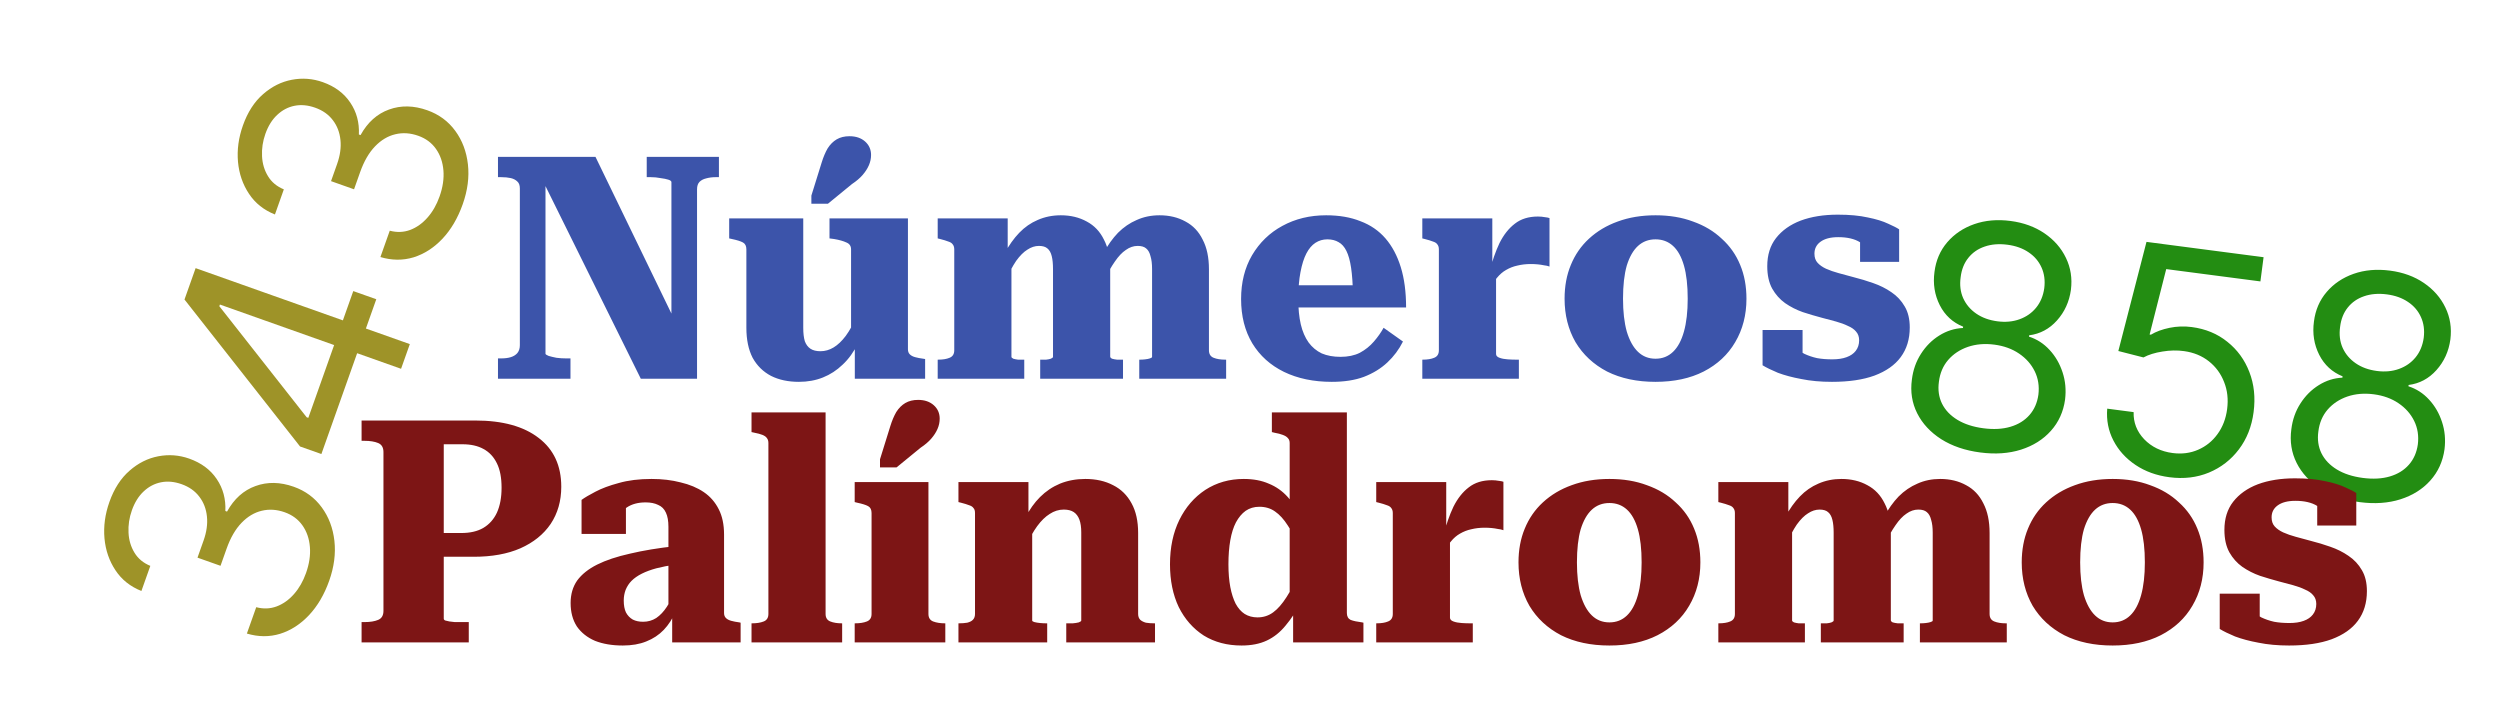 <svg width="256" height="74" viewBox="0 0 256 74" fill="none" xmlns="http://www.w3.org/2000/svg">
<path d="M33.708 59.473C33.207 60.886 32.517 62.061 31.639 62.995C30.764 63.923 29.779 64.558 28.685 64.901C27.586 65.235 26.451 65.227 25.281 64.876L26.238 62.177C26.966 62.371 27.662 62.344 28.328 62.098C28.987 61.85 29.579 61.428 30.103 60.835C30.627 60.241 31.038 59.523 31.337 58.68C31.671 57.737 31.803 56.844 31.733 55.999C31.663 55.154 31.409 54.421 30.97 53.799C30.531 53.178 29.926 52.73 29.155 52.456C28.348 52.17 27.567 52.118 26.811 52.3C26.048 52.48 25.355 52.893 24.732 53.54C24.108 54.187 23.599 55.068 23.204 56.182L22.581 57.938L20.225 57.103L20.848 55.346C21.157 54.475 21.271 53.655 21.19 52.887C21.111 52.112 20.852 51.437 20.412 50.863C19.975 50.282 19.371 49.855 18.6 49.581C17.858 49.318 17.153 49.253 16.487 49.387C15.821 49.52 15.228 49.832 14.708 50.323C14.191 50.807 13.789 51.452 13.503 52.259C13.235 53.016 13.12 53.779 13.161 54.549C13.197 55.309 13.401 55.993 13.773 56.599C14.137 57.202 14.677 57.651 15.393 57.945L14.481 60.516C13.347 60.065 12.463 59.362 11.83 58.406C11.189 57.447 10.812 56.357 10.699 55.135C10.588 53.906 10.757 52.66 11.205 51.396C11.686 50.039 12.373 48.973 13.268 48.197C14.155 47.418 15.137 46.926 16.214 46.722C17.291 46.517 18.348 46.598 19.383 46.965C20.618 47.404 21.556 48.102 22.197 49.06C22.84 50.012 23.133 51.101 23.076 52.326L23.248 52.387C23.968 51.083 24.94 50.21 26.166 49.769C27.384 49.325 28.69 49.349 30.082 49.843C31.274 50.266 32.23 50.971 32.949 51.957C33.664 52.934 34.095 54.076 34.243 55.382C34.39 56.688 34.212 58.052 33.708 59.473ZM32.91 46.493L30.725 45.719L18.892 30.671L19.454 29.086L22.838 30.286L22.459 31.357L31.4 42.727L31.571 42.788L36.175 29.807L38.531 30.642L32.91 46.493ZM41.069 37.764L35.907 35.933L34.89 35.573L19.135 29.985L20.031 27.458L41.966 35.237L41.069 37.764ZM47.381 20.919C46.879 22.333 46.19 23.507 45.312 24.442C44.436 25.369 43.451 26.004 42.357 26.348C41.258 26.681 40.124 26.673 38.954 26.322L39.911 23.623C40.638 23.817 41.335 23.791 42.001 23.545C42.66 23.296 43.251 22.875 43.775 22.281C44.299 21.687 44.711 20.969 45.009 20.126C45.344 19.184 45.476 18.29 45.406 17.445C45.335 16.601 45.081 15.867 44.642 15.246C44.204 14.624 43.599 14.176 42.828 13.903C42.021 13.617 41.239 13.565 40.484 13.747C39.721 13.926 39.028 14.34 38.404 14.987C37.781 15.634 37.272 16.514 36.877 17.628L36.254 19.384L33.898 18.549L34.52 16.793C34.829 15.921 34.943 15.102 34.862 14.333C34.783 13.558 34.524 12.883 34.085 12.309C33.648 11.728 33.044 11.301 32.273 11.028C31.53 10.764 30.826 10.7 30.159 10.833C29.493 10.966 28.9 11.279 28.38 11.77C27.863 12.253 27.461 12.899 27.175 13.705C26.907 14.462 26.793 15.226 26.833 15.995C26.869 16.756 27.073 17.439 27.445 18.045C27.81 18.649 28.35 19.097 29.065 19.391L28.154 21.962C27.019 21.511 26.136 20.808 25.502 19.852C24.861 18.893 24.484 17.803 24.371 16.581C24.26 15.352 24.429 14.106 24.877 12.842C25.358 11.486 26.046 10.419 26.94 9.643C27.827 8.864 28.809 8.373 29.887 8.168C30.964 7.963 32.02 8.045 33.056 8.412C34.291 8.85 35.229 9.548 35.869 10.507C36.513 11.458 36.806 12.547 36.749 13.773L36.92 13.834C37.64 12.529 38.613 11.656 39.838 11.215C41.057 10.771 42.362 10.796 43.754 11.29C44.947 11.712 45.903 12.417 46.622 13.404C47.336 14.38 47.767 15.522 47.915 16.828C48.063 18.135 47.885 19.498 47.381 20.919Z" fill="#9E9328"/>
<path d="M202.777 46.333C201.229 46.131 199.898 45.678 198.783 44.974C197.677 44.264 196.856 43.381 196.322 42.325C195.789 41.262 195.607 40.108 195.778 38.862C195.898 37.885 196.208 37.008 196.707 36.233C197.206 35.45 197.831 34.825 198.579 34.358C199.337 33.884 200.146 33.627 201.007 33.587L201.025 33.452C199.958 33.022 199.16 32.287 198.631 31.247C198.104 30.2 197.924 29.065 198.091 27.842C198.237 26.669 198.671 25.66 199.393 24.814C200.115 23.969 201.036 23.349 202.158 22.953C203.287 22.558 204.527 22.449 205.879 22.626C207.216 22.801 208.376 23.224 209.358 23.895C210.34 24.566 211.071 25.403 211.551 26.406C212.038 27.409 212.209 28.497 212.063 29.67C211.895 30.894 211.418 31.943 210.631 32.818C209.853 33.686 208.904 34.192 207.785 34.336L207.767 34.471C208.581 34.731 209.286 35.186 209.881 35.837C210.477 36.48 210.919 37.245 211.208 38.131C211.498 39.009 211.583 39.937 211.463 40.915C211.292 42.16 210.808 43.228 210.012 44.117C209.224 45 208.204 45.642 206.952 46.043C205.708 46.438 204.317 46.535 202.777 46.333ZM203.101 43.855C204.145 43.991 205.069 43.94 205.872 43.701C206.675 43.463 207.323 43.062 207.817 42.5C208.311 41.938 208.615 41.245 208.731 40.42C208.837 39.547 208.713 38.748 208.357 38.021C208.001 37.295 207.466 36.69 206.75 36.206C206.041 35.724 205.198 35.419 204.222 35.291C203.238 35.162 202.334 35.239 201.51 35.521C200.694 35.803 200.02 36.25 199.49 36.861C198.966 37.472 198.652 38.214 198.545 39.087C198.429 39.912 198.534 40.659 198.859 41.328C199.192 41.998 199.719 42.552 200.441 42.991C201.163 43.429 202.05 43.717 203.101 43.855ZM204.535 32.902C205.361 33.011 206.115 32.941 206.797 32.694C207.486 32.448 208.053 32.053 208.499 31.507C208.945 30.962 209.224 30.292 209.335 29.497C209.43 28.714 209.335 28.011 209.05 27.385C208.766 26.752 208.326 26.236 207.728 25.837C207.132 25.43 206.41 25.171 205.561 25.06C204.697 24.947 203.921 25.01 203.233 25.248C202.545 25.479 201.987 25.865 201.557 26.404C201.128 26.936 200.867 27.594 200.772 28.376C200.66 29.171 200.746 29.889 201.029 30.53C201.319 31.171 201.766 31.7 202.368 32.115C202.971 32.53 203.693 32.792 204.535 32.902ZM222.149 48.868C220.827 48.696 219.67 48.277 218.68 47.612C217.69 46.948 216.935 46.116 216.417 45.116C215.898 44.116 215.685 43.026 215.779 41.846L218.483 42.2C218.451 43.258 218.812 44.184 219.563 44.977C220.324 45.764 221.294 46.235 222.473 46.39C223.419 46.514 224.29 46.402 225.084 46.055C225.886 45.709 226.547 45.177 227.069 44.458C227.6 43.733 227.929 42.879 228.058 41.895C228.19 40.888 228.086 39.961 227.746 39.115C227.414 38.261 226.895 37.556 226.189 36.997C225.483 36.438 224.638 36.091 223.655 35.955C222.95 35.855 222.211 35.869 221.438 35.997C220.666 36.117 220.017 36.319 219.491 36.602L216.918 35.944L219.801 24.769L231.79 26.338L231.466 28.817L221.821 27.555L220.119 34.254L220.254 34.272C220.776 33.958 221.411 33.724 222.157 33.57C222.903 33.415 223.663 33.389 224.436 33.49C225.848 33.675 227.062 34.177 228.078 34.998C229.102 35.812 229.854 36.842 230.332 38.089C230.819 39.337 230.964 40.709 230.768 42.203C230.576 43.676 230.073 44.947 229.261 46.017C228.457 47.081 227.436 47.872 226.199 48.39C224.964 48.901 223.613 49.06 222.149 48.868ZM241.633 51.418C240.086 51.216 238.754 50.763 237.639 50.059C236.533 49.349 235.712 48.466 235.178 47.41C234.645 46.347 234.464 45.193 234.634 43.947C234.755 42.969 235.064 42.093 235.563 41.318C236.063 40.535 236.687 39.91 237.436 39.443C238.193 38.969 239.002 38.712 239.863 38.672L239.881 38.537C238.814 38.107 238.016 37.372 237.487 36.332C236.96 35.285 236.78 34.15 236.947 32.927C237.093 31.754 237.527 30.745 238.249 29.9C238.971 29.054 239.893 28.434 241.014 28.038C242.143 27.643 243.383 27.535 244.736 27.712C246.073 27.886 247.232 28.309 248.214 28.98C249.196 29.651 249.927 30.488 250.407 31.491C250.894 32.494 251.065 33.582 250.919 34.755C250.752 35.979 250.274 37.028 249.487 37.903C248.709 38.771 247.76 39.278 246.641 39.421L246.624 39.557C247.438 39.816 248.142 40.271 248.737 40.922C249.333 41.565 249.775 42.33 250.064 43.216C250.354 44.094 250.439 45.022 250.319 46C250.148 47.246 249.664 48.313 248.868 49.202C248.08 50.085 247.06 50.727 245.808 51.128C244.565 51.523 243.173 51.62 241.633 51.418ZM241.957 48.94C243.002 49.076 243.925 49.025 244.728 48.786C245.531 48.548 246.179 48.147 246.673 47.585C247.167 47.024 247.471 46.33 247.587 45.505C247.694 44.632 247.569 43.833 247.213 43.106C246.858 42.38 246.322 41.775 245.606 41.291C244.897 40.809 244.055 40.504 243.078 40.376C242.094 40.247 241.19 40.324 240.366 40.606C239.55 40.889 238.876 41.335 238.346 41.946C237.823 42.557 237.508 43.299 237.401 44.172C237.286 44.997 237.39 45.744 237.715 46.413C238.048 47.083 238.575 47.637 239.297 48.076C240.019 48.514 240.906 48.802 241.957 48.94ZM243.391 37.987C244.217 38.096 244.971 38.026 245.653 37.779C246.342 37.533 246.91 37.138 247.355 36.592C247.801 36.047 248.08 35.377 248.191 34.582C248.286 33.799 248.191 33.096 247.906 32.47C247.622 31.837 247.182 31.321 246.585 30.922C245.988 30.515 245.266 30.256 244.417 30.145C243.553 30.032 242.777 30.095 242.089 30.333C241.402 30.564 240.843 30.95 240.413 31.489C239.985 32.022 239.723 32.679 239.628 33.461C239.516 34.256 239.602 34.974 239.885 35.615C240.175 36.256 240.622 36.785 241.225 37.2C241.827 37.615 242.549 37.877 243.391 37.987Z" fill="#238D12"/>
<path d="M50.993 38.781V36.701H51.313C51.697 36.701 52.028 36.659 52.306 36.573C52.583 36.488 52.807 36.349 52.977 36.157C53.148 35.944 53.233 35.677 53.233 35.357V19.293C53.233 18.973 53.148 18.739 52.977 18.589C52.807 18.419 52.583 18.301 52.306 18.237C52.028 18.173 51.697 18.141 51.313 18.141H50.993V16.061H60.977L69.553 33.757L68.754 33.469V18.653C68.754 18.547 68.647 18.461 68.433 18.397C68.242 18.333 67.975 18.28 67.633 18.237C67.314 18.173 66.983 18.141 66.641 18.141H66.225V16.061H73.618V18.141H73.297C72.935 18.141 72.604 18.184 72.305 18.269C72.028 18.333 71.804 18.451 71.633 18.621C71.463 18.792 71.377 19.048 71.377 19.389V38.781H65.618L54.993 17.309L55.858 17.533V36.221C55.858 36.285 55.964 36.36 56.178 36.445C56.391 36.509 56.657 36.573 56.977 36.637C57.297 36.68 57.628 36.701 57.969 36.701H58.417V38.781H50.993ZM82.253 22.365V33.565C82.253 34.12 82.306 34.579 82.413 34.941C82.541 35.283 82.733 35.539 82.989 35.709C83.245 35.88 83.586 35.965 84.013 35.965C84.482 35.965 84.93 35.837 85.357 35.581C85.784 35.325 86.2 34.931 86.605 34.397C87.01 33.843 87.405 33.128 87.789 32.253L87.853 35.165C87.426 36.04 86.904 36.765 86.285 37.341C85.688 37.917 85.016 38.355 84.269 38.653C83.522 38.952 82.701 39.101 81.805 39.101C80.717 39.101 79.768 38.899 78.957 38.493C78.146 38.067 77.517 37.448 77.069 36.637C76.642 35.805 76.429 34.781 76.429 33.565V25.533C76.429 25.192 76.312 24.957 76.077 24.829C75.842 24.701 75.469 24.584 74.957 24.477L74.669 24.413V22.365H82.253ZM92.973 22.365V35.773C92.973 35.987 93.037 36.157 93.165 36.285C93.293 36.413 93.474 36.509 93.709 36.573C93.944 36.637 94.221 36.691 94.541 36.733L94.733 36.765V38.781H87.533V35.101L87.149 35.229V25.533C87.149 25.192 86.989 24.957 86.669 24.829C86.349 24.68 85.933 24.563 85.421 24.477L84.941 24.413V22.365H92.973ZM84.141 16.637C84.312 16.083 84.514 15.603 84.749 15.197C85.005 14.792 85.314 14.483 85.677 14.269C86.04 14.056 86.477 13.949 86.989 13.949C87.65 13.949 88.184 14.131 88.589 14.493C88.994 14.856 89.197 15.315 89.197 15.869C89.197 16.232 89.122 16.584 88.973 16.925C88.824 17.267 88.61 17.597 88.333 17.917C88.056 18.237 87.693 18.547 87.245 18.845L84.781 20.861H83.085V20.029L84.141 16.637ZM96.02 38.781V36.829H96.052C96.543 36.829 96.938 36.765 97.236 36.637C97.556 36.509 97.716 36.253 97.716 35.869V25.533C97.716 25.32 97.663 25.149 97.556 25.021C97.471 24.893 97.322 24.797 97.108 24.733C96.895 24.648 96.618 24.563 96.276 24.477L96.02 24.413V22.365H103.188V26.013L103.572 25.917V36.541C103.572 36.605 103.636 36.669 103.764 36.733C103.914 36.776 104.074 36.808 104.244 36.829C104.436 36.829 104.618 36.829 104.788 36.829H104.884V38.781H96.02ZM114.996 38.781H106.516V36.829H106.548C106.74 36.829 106.932 36.829 107.124 36.829C107.316 36.808 107.476 36.776 107.604 36.733C107.754 36.669 107.828 36.605 107.828 36.541V27.549C107.828 27.016 107.786 26.579 107.7 26.237C107.615 25.875 107.466 25.608 107.252 25.437C107.06 25.267 106.772 25.181 106.388 25.181C105.983 25.181 105.588 25.309 105.204 25.565C104.82 25.8 104.436 26.184 104.052 26.717C103.69 27.251 103.316 27.955 102.932 28.829L102.868 25.949C103.316 25.117 103.818 24.413 104.372 23.837C104.927 23.261 105.556 22.824 106.26 22.525C106.986 22.205 107.775 22.045 108.628 22.045C109.631 22.045 110.516 22.259 111.284 22.685C112.052 23.091 112.639 23.709 113.044 24.541C113.471 25.352 113.684 26.365 113.684 27.581V36.509C113.684 36.595 113.748 36.669 113.876 36.733C114.026 36.776 114.196 36.808 114.388 36.829C114.602 36.829 114.794 36.829 114.964 36.829H114.996V38.781ZM125.556 38.781H116.66V36.829H116.724C116.895 36.829 117.076 36.819 117.268 36.797C117.46 36.776 117.62 36.744 117.748 36.701C117.898 36.659 117.972 36.605 117.972 36.541V27.549C117.972 27.016 117.919 26.579 117.812 26.237C117.727 25.875 117.578 25.608 117.364 25.437C117.172 25.267 116.884 25.181 116.5 25.181C116.074 25.181 115.668 25.32 115.284 25.597C114.9 25.853 114.527 26.248 114.164 26.781C113.802 27.293 113.428 27.955 113.044 28.765L112.98 25.949C113.428 25.117 113.93 24.413 114.484 23.837C115.06 23.261 115.7 22.824 116.404 22.525C117.108 22.205 117.887 22.045 118.74 22.045C119.743 22.045 120.628 22.259 121.396 22.685C122.164 23.091 122.751 23.709 123.156 24.541C123.583 25.352 123.796 26.365 123.796 27.581V35.869C123.796 36.253 123.956 36.509 124.276 36.637C124.596 36.765 124.991 36.829 125.46 36.829H125.556V38.781ZM132.944 30.653C132.944 31.613 133.029 32.467 133.2 33.213C133.371 33.939 133.637 34.557 134 35.069C134.363 35.56 134.811 35.933 135.344 36.189C135.899 36.424 136.539 36.541 137.264 36.541C138.032 36.541 138.693 36.403 139.248 36.125C139.803 35.827 140.283 35.443 140.688 34.973C141.093 34.504 141.424 34.035 141.68 33.565L143.664 34.973C143.259 35.784 142.725 36.499 142.064 37.117C141.403 37.736 140.603 38.227 139.664 38.589C138.747 38.931 137.648 39.101 136.368 39.101C134.512 39.101 132.88 38.76 131.472 38.077C130.085 37.395 129.008 36.424 128.24 35.165C127.472 33.885 127.088 32.371 127.088 30.621C127.088 28.915 127.461 27.421 128.208 26.141C128.976 24.84 130.011 23.837 131.312 23.133C132.635 22.408 134.128 22.045 135.792 22.045C137.136 22.045 138.309 22.248 139.312 22.653C140.336 23.037 141.189 23.624 141.872 24.413C142.555 25.203 143.077 26.184 143.44 27.357C143.803 28.531 143.984 29.907 143.984 31.485H132.176L132.144 29.213H139.248L138.544 30.141C138.523 29.053 138.459 28.147 138.352 27.421C138.245 26.696 138.085 26.12 137.872 25.693C137.659 25.267 137.392 24.968 137.072 24.797C136.752 24.605 136.368 24.509 135.92 24.509C135.472 24.509 135.067 24.627 134.704 24.861C134.341 25.096 134.032 25.459 133.776 25.949C133.52 26.44 133.317 27.08 133.168 27.869C133.019 28.637 132.944 29.565 132.944 30.653ZM158.669 22.333V27.293C158.499 27.229 158.307 27.187 158.093 27.165C157.901 27.123 157.688 27.091 157.453 27.069C157.219 27.048 156.984 27.037 156.749 27.037C156.259 27.037 155.8 27.091 155.373 27.197C154.968 27.283 154.584 27.432 154.221 27.645C153.88 27.837 153.571 28.104 153.293 28.445C153.016 28.765 152.76 29.171 152.525 29.661V27.837C152.803 26.728 153.144 25.747 153.549 24.893C153.976 24.04 154.499 23.379 155.117 22.909C155.736 22.419 156.525 22.173 157.485 22.173C157.741 22.173 157.976 22.195 158.189 22.237C158.403 22.259 158.563 22.291 158.669 22.333ZM145.645 38.781V36.829H145.677C146.168 36.829 146.563 36.765 146.861 36.637C147.181 36.509 147.341 36.253 147.341 35.869V25.533C147.341 25.32 147.288 25.149 147.181 25.021C147.096 24.893 146.947 24.797 146.733 24.733C146.52 24.648 146.243 24.563 145.901 24.477L145.645 24.413V22.365H152.813V27.581L153.197 27.197V36.253C153.197 36.424 153.315 36.552 153.549 36.637C153.784 36.723 154.061 36.776 154.381 36.797C154.701 36.819 154.989 36.829 155.245 36.829H155.533V38.781H145.645ZM178.837 30.589C178.837 32.253 178.453 33.736 177.685 35.037C176.938 36.317 175.861 37.32 174.453 38.045C173.066 38.749 171.424 39.101 169.525 39.101C167.626 39.101 165.973 38.749 164.565 38.045C163.178 37.32 162.101 36.317 161.333 35.037C160.586 33.736 160.213 32.253 160.213 30.589C160.213 29.309 160.426 28.157 160.853 27.133C161.28 26.088 161.898 25.192 162.709 24.445C163.541 23.677 164.522 23.091 165.653 22.685C166.805 22.259 168.096 22.045 169.525 22.045C170.954 22.045 172.234 22.259 173.365 22.685C174.517 23.091 175.498 23.677 176.309 24.445C177.141 25.192 177.77 26.088 178.197 27.133C178.624 28.157 178.837 29.309 178.837 30.589ZM166.197 30.589C166.197 31.912 166.325 33.032 166.581 33.949C166.858 34.867 167.242 35.56 167.733 36.029C168.224 36.499 168.821 36.733 169.525 36.733C170.229 36.733 170.826 36.499 171.317 36.029C171.808 35.56 172.181 34.867 172.437 33.949C172.693 33.032 172.821 31.912 172.821 30.589C172.821 29.224 172.693 28.093 172.437 27.197C172.181 26.301 171.808 25.629 171.317 25.181C170.826 24.733 170.229 24.509 169.525 24.509C168.821 24.509 168.224 24.733 167.733 25.181C167.242 25.629 166.858 26.301 166.581 27.197C166.325 28.093 166.197 29.224 166.197 30.589ZM190.375 34.845C190.375 34.483 190.268 34.184 190.055 33.949C189.863 33.715 189.585 33.523 189.223 33.373C188.881 33.203 188.476 33.053 188.007 32.925C187.559 32.797 187.079 32.669 186.567 32.541C185.927 32.371 185.276 32.179 184.615 31.965C183.953 31.731 183.345 31.421 182.791 31.037C182.257 30.653 181.82 30.163 181.479 29.565C181.137 28.947 180.967 28.179 180.967 27.261C180.967 26.109 181.265 25.149 181.863 24.381C182.481 23.592 183.324 22.995 184.391 22.589C185.479 22.184 186.748 21.981 188.199 21.981C189.393 21.981 190.417 22.077 191.271 22.269C192.124 22.44 192.817 22.653 193.351 22.909C193.884 23.144 194.257 23.336 194.471 23.485V26.813H190.471V23.997C190.791 23.976 191.036 24.019 191.207 24.125C191.377 24.211 191.473 24.328 191.495 24.477C191.537 24.627 191.537 24.797 191.495 24.989C191.452 25.16 191.388 25.32 191.303 25.469C191.068 25.213 190.801 25 190.503 24.829C190.204 24.637 189.863 24.499 189.479 24.413C189.116 24.328 188.7 24.285 188.231 24.285C187.441 24.285 186.833 24.445 186.407 24.765C186.001 25.064 185.799 25.469 185.799 25.981C185.799 26.365 185.905 26.675 186.119 26.909C186.332 27.144 186.62 27.347 186.983 27.517C187.367 27.688 187.793 27.837 188.263 27.965C188.753 28.093 189.265 28.232 189.799 28.381C190.481 28.552 191.153 28.755 191.815 28.989C192.497 29.224 193.116 29.533 193.671 29.917C194.247 30.301 194.705 30.792 195.047 31.389C195.388 31.965 195.559 32.68 195.559 33.533C195.559 34.728 195.249 35.741 194.631 36.573C194.033 37.384 193.137 38.013 191.943 38.461C190.769 38.888 189.319 39.101 187.591 39.101C186.439 39.101 185.393 39.005 184.455 38.813C183.537 38.643 182.737 38.429 182.055 38.173C181.393 37.896 180.871 37.64 180.487 37.405V33.789H184.583V37.501C184.199 37.309 183.911 37.107 183.719 36.893C183.527 36.68 183.399 36.467 183.335 36.253C183.271 36.04 183.271 35.859 183.335 35.709C183.42 35.539 183.548 35.432 183.719 35.389C184.017 35.731 184.359 36.008 184.743 36.221C185.148 36.413 185.585 36.563 186.055 36.669C186.524 36.755 187.047 36.797 187.623 36.797C188.199 36.797 188.689 36.723 189.095 36.573C189.5 36.424 189.809 36.211 190.023 35.933C190.257 35.635 190.375 35.272 190.375 34.845Z" fill="#3C54AA"/>
<path d="M45.441 63.349C45.441 63.435 45.495 63.499 45.602 63.541C45.708 63.563 45.847 63.595 46.017 63.637C46.188 63.659 46.37 63.68 46.562 63.701C46.775 63.701 46.988 63.701 47.202 63.701H48.002V65.781H37.026V63.701H37.346C37.9 63.701 38.359 63.627 38.721 63.477C39.084 63.328 39.266 63.019 39.266 62.549V46.293C39.266 45.824 39.084 45.515 38.721 45.365C38.359 45.216 37.9 45.141 37.346 45.141H37.026V43.061H48.673C51.468 43.061 53.633 43.659 55.169 44.853C56.706 46.027 57.474 47.691 57.474 49.845C57.474 51.296 57.111 52.565 56.386 53.653C55.66 54.72 54.626 55.552 53.282 56.149C51.959 56.725 50.37 57.013 48.514 57.013H44.45V54.581H47.233C48.13 54.581 48.876 54.411 49.474 54.069C50.092 53.707 50.562 53.184 50.882 52.501C51.202 51.797 51.361 50.944 51.361 49.941C51.361 48.917 51.202 48.085 50.882 47.445C50.562 46.784 50.103 46.293 49.505 45.973C48.929 45.653 48.215 45.493 47.361 45.493H45.441V63.349ZM69.151 55.925V57.813C68.426 57.92 67.775 58.048 67.199 58.197C66.644 58.347 66.154 58.528 65.727 58.741C65.3 58.955 64.948 59.2 64.671 59.477C64.415 59.733 64.212 60.043 64.063 60.405C63.935 60.747 63.871 61.109 63.871 61.493C63.871 61.984 63.946 62.389 64.095 62.709C64.266 63.029 64.5 63.275 64.799 63.445C65.098 63.595 65.45 63.669 65.855 63.669C66.346 63.669 66.794 63.541 67.199 63.285C67.604 63.008 67.967 62.624 68.287 62.133C68.607 61.643 68.884 61.067 69.119 60.405L69.183 62.613C68.863 63.36 68.458 63.989 67.967 64.501C67.476 65.013 66.879 65.408 66.175 65.685C65.492 65.963 64.692 66.101 63.775 66.101C62.687 66.101 61.738 65.941 60.927 65.621C60.138 65.28 59.519 64.789 59.071 64.149C58.644 63.488 58.431 62.688 58.431 61.749C58.431 60.853 58.655 60.085 59.103 59.445C59.572 58.805 60.255 58.261 61.151 57.813C62.047 57.365 63.167 56.992 64.511 56.693C65.855 56.373 67.402 56.117 69.151 55.925ZM68.831 65.781V62.613L68.447 62.677V53.941C68.447 53.344 68.362 52.864 68.191 52.501C68.02 52.117 67.754 51.851 67.391 51.701C67.05 51.531 66.623 51.445 66.111 51.445C65.343 51.445 64.703 51.616 64.191 51.957C63.7 52.277 63.327 52.683 63.071 53.173C62.879 52.96 62.772 52.757 62.751 52.565C62.73 52.352 62.762 52.16 62.847 51.989C62.954 51.819 63.114 51.669 63.327 51.541C63.54 51.392 63.796 51.296 64.095 51.253V54.677H59.551V51.189C59.871 50.955 60.34 50.677 60.959 50.357C61.599 50.016 62.399 49.717 63.359 49.461C64.319 49.184 65.439 49.045 66.719 49.045C67.807 49.045 68.799 49.163 69.695 49.397C70.612 49.611 71.402 49.941 72.063 50.389C72.724 50.837 73.236 51.424 73.599 52.149C73.962 52.853 74.143 53.717 74.143 54.741V62.773C74.143 62.987 74.207 63.157 74.335 63.285C74.463 63.413 74.644 63.509 74.879 63.573C75.114 63.637 75.391 63.691 75.711 63.733L75.839 63.765V65.781H68.831ZM84.54 42.229V62.869C84.54 63.253 84.7 63.509 85.02 63.637C85.34 63.765 85.735 63.829 86.204 63.829H86.236V65.781H76.956V63.829H76.988C77.479 63.829 77.884 63.765 78.204 63.637C78.524 63.509 78.684 63.253 78.684 62.869V45.365C78.684 45.152 78.631 44.981 78.524 44.853C78.439 44.725 78.29 44.619 78.076 44.533C77.863 44.448 77.585 44.373 77.244 44.309L76.956 44.245V42.229H84.54ZM95.072 49.365V62.869C95.072 63.253 95.232 63.509 95.552 63.637C95.894 63.765 96.299 63.829 96.768 63.829H96.8V65.781H87.52V63.829H87.552C88.043 63.829 88.448 63.765 88.768 63.637C89.088 63.509 89.248 63.253 89.248 62.869V52.533C89.248 52.192 89.131 51.957 88.896 51.829C88.662 51.701 88.288 51.584 87.776 51.477L87.52 51.413V49.365H95.072ZM91.168 43.637C91.339 43.083 91.541 42.603 91.776 42.197C92.032 41.792 92.341 41.483 92.704 41.269C93.067 41.056 93.504 40.949 94.016 40.949C94.677 40.949 95.211 41.131 95.616 41.493C96.022 41.856 96.224 42.315 96.224 42.869C96.224 43.232 96.15 43.584 96 43.925C95.851 44.267 95.638 44.597 95.36 44.917C95.083 45.237 94.72 45.547 94.272 45.845L91.808 47.861H90.112V47.029L91.168 43.637ZM98.145 65.781V63.829H98.177C98.497 63.829 98.785 63.808 99.041 63.765C99.297 63.701 99.489 63.605 99.617 63.477C99.766 63.328 99.841 63.125 99.841 62.869V52.533C99.841 52.299 99.788 52.128 99.681 52.021C99.596 51.893 99.447 51.797 99.233 51.733C99.02 51.648 98.743 51.563 98.401 51.477L98.145 51.413V49.365H105.313V52.917H105.697V63.541C105.697 63.605 105.772 63.659 105.921 63.701C106.092 63.744 106.284 63.776 106.497 63.797C106.732 63.819 106.945 63.829 107.137 63.829H107.233V65.781H98.145ZM118.273 65.781H109.185V63.829H109.217C109.409 63.829 109.623 63.829 109.857 63.829C110.092 63.808 110.295 63.776 110.465 63.733C110.636 63.669 110.721 63.605 110.721 63.541V54.517C110.721 53.984 110.657 53.547 110.529 53.205C110.401 52.864 110.209 52.608 109.953 52.437C109.697 52.267 109.356 52.181 108.929 52.181C108.417 52.181 107.937 52.331 107.489 52.629C107.041 52.907 106.615 53.323 106.209 53.877C105.804 54.432 105.42 55.125 105.057 55.957L104.993 53.013C105.42 52.181 105.921 51.477 106.497 50.901C107.095 50.304 107.777 49.845 108.545 49.525C109.335 49.205 110.199 49.045 111.137 49.045C112.225 49.045 113.175 49.259 113.985 49.685C114.796 50.091 115.425 50.709 115.873 51.541C116.321 52.352 116.545 53.365 116.545 54.581V62.869C116.545 63.125 116.62 63.328 116.769 63.477C116.919 63.605 117.111 63.701 117.345 63.765C117.601 63.808 117.889 63.829 118.209 63.829H118.273V65.781ZM137.919 62.773C137.919 63.115 138.047 63.349 138.303 63.477C138.58 63.584 138.975 63.669 139.487 63.733L139.615 63.765V65.781H132.415V62.005L132.063 62.261V45.365C132.063 45.152 131.999 44.981 131.871 44.853C131.764 44.725 131.593 44.619 131.359 44.533C131.145 44.448 130.857 44.373 130.495 44.309L130.239 44.245V42.229H137.919V62.773ZM127.359 49.045C128.34 49.045 129.193 49.205 129.919 49.525C130.665 49.824 131.316 50.283 131.871 50.901C132.425 51.499 132.905 52.256 133.311 53.173L133.215 56.245C132.745 55.264 132.297 54.453 131.871 53.813C131.465 53.173 131.028 52.693 130.559 52.373C130.111 52.053 129.577 51.893 128.959 51.893C128.425 51.893 127.956 52.032 127.551 52.309C127.167 52.587 126.836 52.981 126.559 53.493C126.303 53.984 126.111 54.592 125.983 55.317C125.855 56.043 125.791 56.864 125.791 57.781C125.791 58.656 125.855 59.435 125.983 60.117C126.111 60.779 126.292 61.344 126.527 61.813C126.783 62.283 127.092 62.635 127.455 62.869C127.839 63.104 128.276 63.221 128.767 63.221C129.364 63.221 129.897 63.051 130.367 62.709C130.836 62.368 131.295 61.845 131.743 61.141C132.191 60.437 132.681 59.531 133.215 58.421L133.311 61.525C132.777 62.528 132.223 63.371 131.647 64.053C131.092 64.736 130.452 65.248 129.727 65.589C129.001 65.931 128.137 66.101 127.135 66.101C125.663 66.101 124.372 65.76 123.263 65.077C122.175 64.373 121.321 63.403 120.703 62.165C120.105 60.907 119.807 59.445 119.807 57.781C119.807 56.053 120.127 54.539 120.767 53.237C121.407 51.936 122.292 50.912 123.423 50.165C124.575 49.419 125.887 49.045 127.359 49.045ZM153.95 49.333V54.293C153.78 54.229 153.588 54.187 153.374 54.165C153.182 54.123 152.969 54.091 152.734 54.069C152.5 54.048 152.265 54.037 152.03 54.037C151.54 54.037 151.081 54.091 150.654 54.197C150.249 54.283 149.865 54.432 149.502 54.645C149.161 54.837 148.852 55.104 148.574 55.445C148.297 55.765 148.041 56.171 147.806 56.661V54.837C148.084 53.728 148.425 52.747 148.83 51.893C149.257 51.04 149.78 50.379 150.398 49.909C151.017 49.419 151.806 49.173 152.766 49.173C153.022 49.173 153.257 49.195 153.47 49.237C153.684 49.259 153.844 49.291 153.95 49.333ZM140.926 65.781V63.829H140.958C141.449 63.829 141.844 63.765 142.142 63.637C142.462 63.509 142.622 63.253 142.622 62.869V52.533C142.622 52.32 142.569 52.149 142.462 52.021C142.377 51.893 142.228 51.797 142.014 51.733C141.801 51.648 141.524 51.563 141.182 51.477L140.926 51.413V49.365H148.094V54.581L148.478 54.197V63.253C148.478 63.424 148.596 63.552 148.83 63.637C149.065 63.723 149.342 63.776 149.662 63.797C149.982 63.819 150.27 63.829 150.526 63.829H150.814V65.781H140.926ZM174.118 57.589C174.118 59.253 173.734 60.736 172.966 62.037C172.22 63.317 171.142 64.32 169.734 65.045C168.348 65.749 166.705 66.101 164.806 66.101C162.908 66.101 161.254 65.749 159.846 65.045C158.46 64.32 157.382 63.317 156.614 62.037C155.868 60.736 155.494 59.253 155.494 57.589C155.494 56.309 155.708 55.157 156.134 54.133C156.561 53.088 157.18 52.192 157.99 51.445C158.822 50.677 159.804 50.091 160.934 49.685C162.086 49.259 163.377 49.045 164.806 49.045C166.236 49.045 167.516 49.259 168.646 49.685C169.798 50.091 170.78 50.677 171.59 51.445C172.422 52.192 173.052 53.088 173.478 54.133C173.905 55.157 174.118 56.309 174.118 57.589ZM161.478 57.589C161.478 58.912 161.606 60.032 161.862 60.949C162.14 61.867 162.524 62.56 163.014 63.029C163.505 63.499 164.102 63.733 164.806 63.733C165.51 63.733 166.108 63.499 166.598 63.029C167.089 62.56 167.462 61.867 167.718 60.949C167.974 60.032 168.102 58.912 168.102 57.589C168.102 56.224 167.974 55.093 167.718 54.197C167.462 53.301 167.089 52.629 166.598 52.181C166.108 51.733 165.51 51.509 164.806 51.509C164.102 51.509 163.505 51.733 163.014 52.181C162.524 52.629 162.14 53.301 161.862 54.197C161.606 55.093 161.478 56.224 161.478 57.589ZM175.958 65.781V63.829H175.99C176.48 63.829 176.875 63.765 177.174 63.637C177.494 63.509 177.654 63.253 177.654 62.869V52.533C177.654 52.32 177.6 52.149 177.494 52.021C177.408 51.893 177.259 51.797 177.046 51.733C176.832 51.648 176.555 51.563 176.214 51.477L175.958 51.413V49.365H183.126V53.013L183.51 52.917V63.541C183.51 63.605 183.574 63.669 183.702 63.733C183.851 63.776 184.011 63.808 184.182 63.829C184.374 63.829 184.555 63.829 184.726 63.829H184.822V65.781H175.958ZM194.934 65.781H186.454V63.829H186.486C186.678 63.829 186.87 63.829 187.062 63.829C187.254 63.808 187.414 63.776 187.542 63.733C187.691 63.669 187.766 63.605 187.766 63.541V54.549C187.766 54.016 187.723 53.579 187.638 53.237C187.552 52.875 187.403 52.608 187.19 52.437C186.998 52.267 186.71 52.181 186.326 52.181C185.92 52.181 185.526 52.309 185.142 52.565C184.758 52.8 184.374 53.184 183.99 53.717C183.627 54.251 183.254 54.955 182.87 55.829L182.806 52.949C183.254 52.117 183.755 51.413 184.31 50.837C184.864 50.261 185.494 49.824 186.198 49.525C186.923 49.205 187.712 49.045 188.566 49.045C189.568 49.045 190.454 49.259 191.222 49.685C191.99 50.091 192.576 50.709 192.982 51.541C193.408 52.352 193.622 53.365 193.622 54.581V63.509C193.622 63.595 193.686 63.669 193.814 63.733C193.963 63.776 194.134 63.808 194.326 63.829C194.539 63.829 194.731 63.829 194.902 63.829H194.934V65.781ZM205.494 65.781H196.598V63.829H196.662C196.832 63.829 197.014 63.819 197.206 63.797C197.398 63.776 197.558 63.744 197.686 63.701C197.835 63.659 197.91 63.605 197.91 63.541V54.549C197.91 54.016 197.856 53.579 197.75 53.237C197.664 52.875 197.515 52.608 197.302 52.437C197.11 52.267 196.822 52.181 196.438 52.181C196.011 52.181 195.606 52.32 195.222 52.597C194.838 52.853 194.464 53.248 194.102 53.781C193.739 54.293 193.366 54.955 192.982 55.765L192.918 52.949C193.366 52.117 193.867 51.413 194.422 50.837C194.998 50.261 195.638 49.824 196.342 49.525C197.046 49.205 197.824 49.045 198.678 49.045C199.68 49.045 200.566 49.259 201.334 49.685C202.102 50.091 202.688 50.709 203.094 51.541C203.52 52.352 203.734 53.365 203.734 54.581V62.869C203.734 63.253 203.894 63.509 204.214 63.637C204.534 63.765 204.928 63.829 205.398 63.829H205.494V65.781ZM225.649 57.589C225.649 59.253 225.265 60.736 224.497 62.037C223.751 63.317 222.673 64.32 221.265 65.045C219.879 65.749 218.236 66.101 216.337 66.101C214.439 66.101 212.785 65.749 211.377 65.045C209.991 64.32 208.913 63.317 208.145 62.037C207.399 60.736 207.025 59.253 207.025 57.589C207.025 56.309 207.239 55.157 207.665 54.133C208.092 53.088 208.711 52.192 209.521 51.445C210.353 50.677 211.335 50.091 212.465 49.685C213.617 49.259 214.908 49.045 216.337 49.045C217.767 49.045 219.047 49.259 220.177 49.685C221.329 50.091 222.311 50.677 223.121 51.445C223.953 52.192 224.583 53.088 225.009 54.133C225.436 55.157 225.649 56.309 225.649 57.589ZM213.009 57.589C213.009 58.912 213.137 60.032 213.393 60.949C213.671 61.867 214.055 62.56 214.545 63.029C215.036 63.499 215.633 63.733 216.337 63.733C217.041 63.733 217.639 63.499 218.129 63.029C218.62 62.56 218.993 61.867 219.249 60.949C219.505 60.032 219.633 58.912 219.633 57.589C219.633 56.224 219.505 55.093 219.249 54.197C218.993 53.301 218.62 52.629 218.129 52.181C217.639 51.733 217.041 51.509 216.337 51.509C215.633 51.509 215.036 51.733 214.545 52.181C214.055 52.629 213.671 53.301 213.393 54.197C213.137 55.093 213.009 56.224 213.009 57.589ZM237.187 61.845C237.187 61.483 237.081 61.184 236.867 60.949C236.675 60.715 236.398 60.523 236.035 60.373C235.694 60.203 235.289 60.053 234.819 59.925C234.371 59.797 233.891 59.669 233.379 59.541C232.739 59.371 232.089 59.179 231.427 58.965C230.766 58.731 230.158 58.421 229.603 58.037C229.07 57.653 228.633 57.163 228.291 56.565C227.95 55.947 227.779 55.179 227.779 54.261C227.779 53.109 228.078 52.149 228.675 51.381C229.294 50.592 230.137 49.995 231.203 49.589C232.291 49.184 233.561 48.981 235.011 48.981C236.206 48.981 237.23 49.077 238.083 49.269C238.937 49.44 239.63 49.653 240.163 49.909C240.697 50.144 241.07 50.336 241.283 50.485V53.813H237.283V50.997C237.603 50.976 237.849 51.019 238.019 51.125C238.19 51.211 238.286 51.328 238.307 51.477C238.35 51.627 238.35 51.797 238.307 51.989C238.265 52.16 238.201 52.32 238.115 52.469C237.881 52.213 237.614 52 237.315 51.829C237.017 51.637 236.675 51.499 236.291 51.413C235.929 51.328 235.513 51.285 235.043 51.285C234.254 51.285 233.646 51.445 233.219 51.765C232.814 52.064 232.611 52.469 232.611 52.981C232.611 53.365 232.718 53.675 232.931 53.909C233.145 54.144 233.433 54.347 233.795 54.517C234.179 54.688 234.606 54.837 235.075 54.965C235.566 55.093 236.078 55.232 236.611 55.381C237.294 55.552 237.966 55.755 238.627 55.989C239.31 56.224 239.929 56.533 240.483 56.917C241.059 57.301 241.518 57.792 241.859 58.389C242.201 58.965 242.371 59.68 242.371 60.533C242.371 61.728 242.062 62.741 241.443 63.573C240.846 64.384 239.95 65.013 238.755 65.461C237.582 65.888 236.131 66.101 234.403 66.101C233.251 66.101 232.206 66.005 231.267 65.813C230.35 65.643 229.55 65.429 228.867 65.173C228.206 64.896 227.683 64.64 227.299 64.405V60.789H231.395V64.501C231.011 64.309 230.723 64.107 230.531 63.893C230.339 63.68 230.211 63.467 230.147 63.253C230.083 63.04 230.083 62.859 230.147 62.709C230.233 62.539 230.361 62.432 230.531 62.389C230.83 62.731 231.171 63.008 231.555 63.221C231.961 63.413 232.398 63.563 232.867 63.669C233.337 63.755 233.859 63.797 234.435 63.797C235.011 63.797 235.502 63.723 235.907 63.573C236.313 63.424 236.622 63.211 236.835 62.933C237.07 62.635 237.187 62.272 237.187 61.845Z" fill="#7D1515"/>
</svg>
